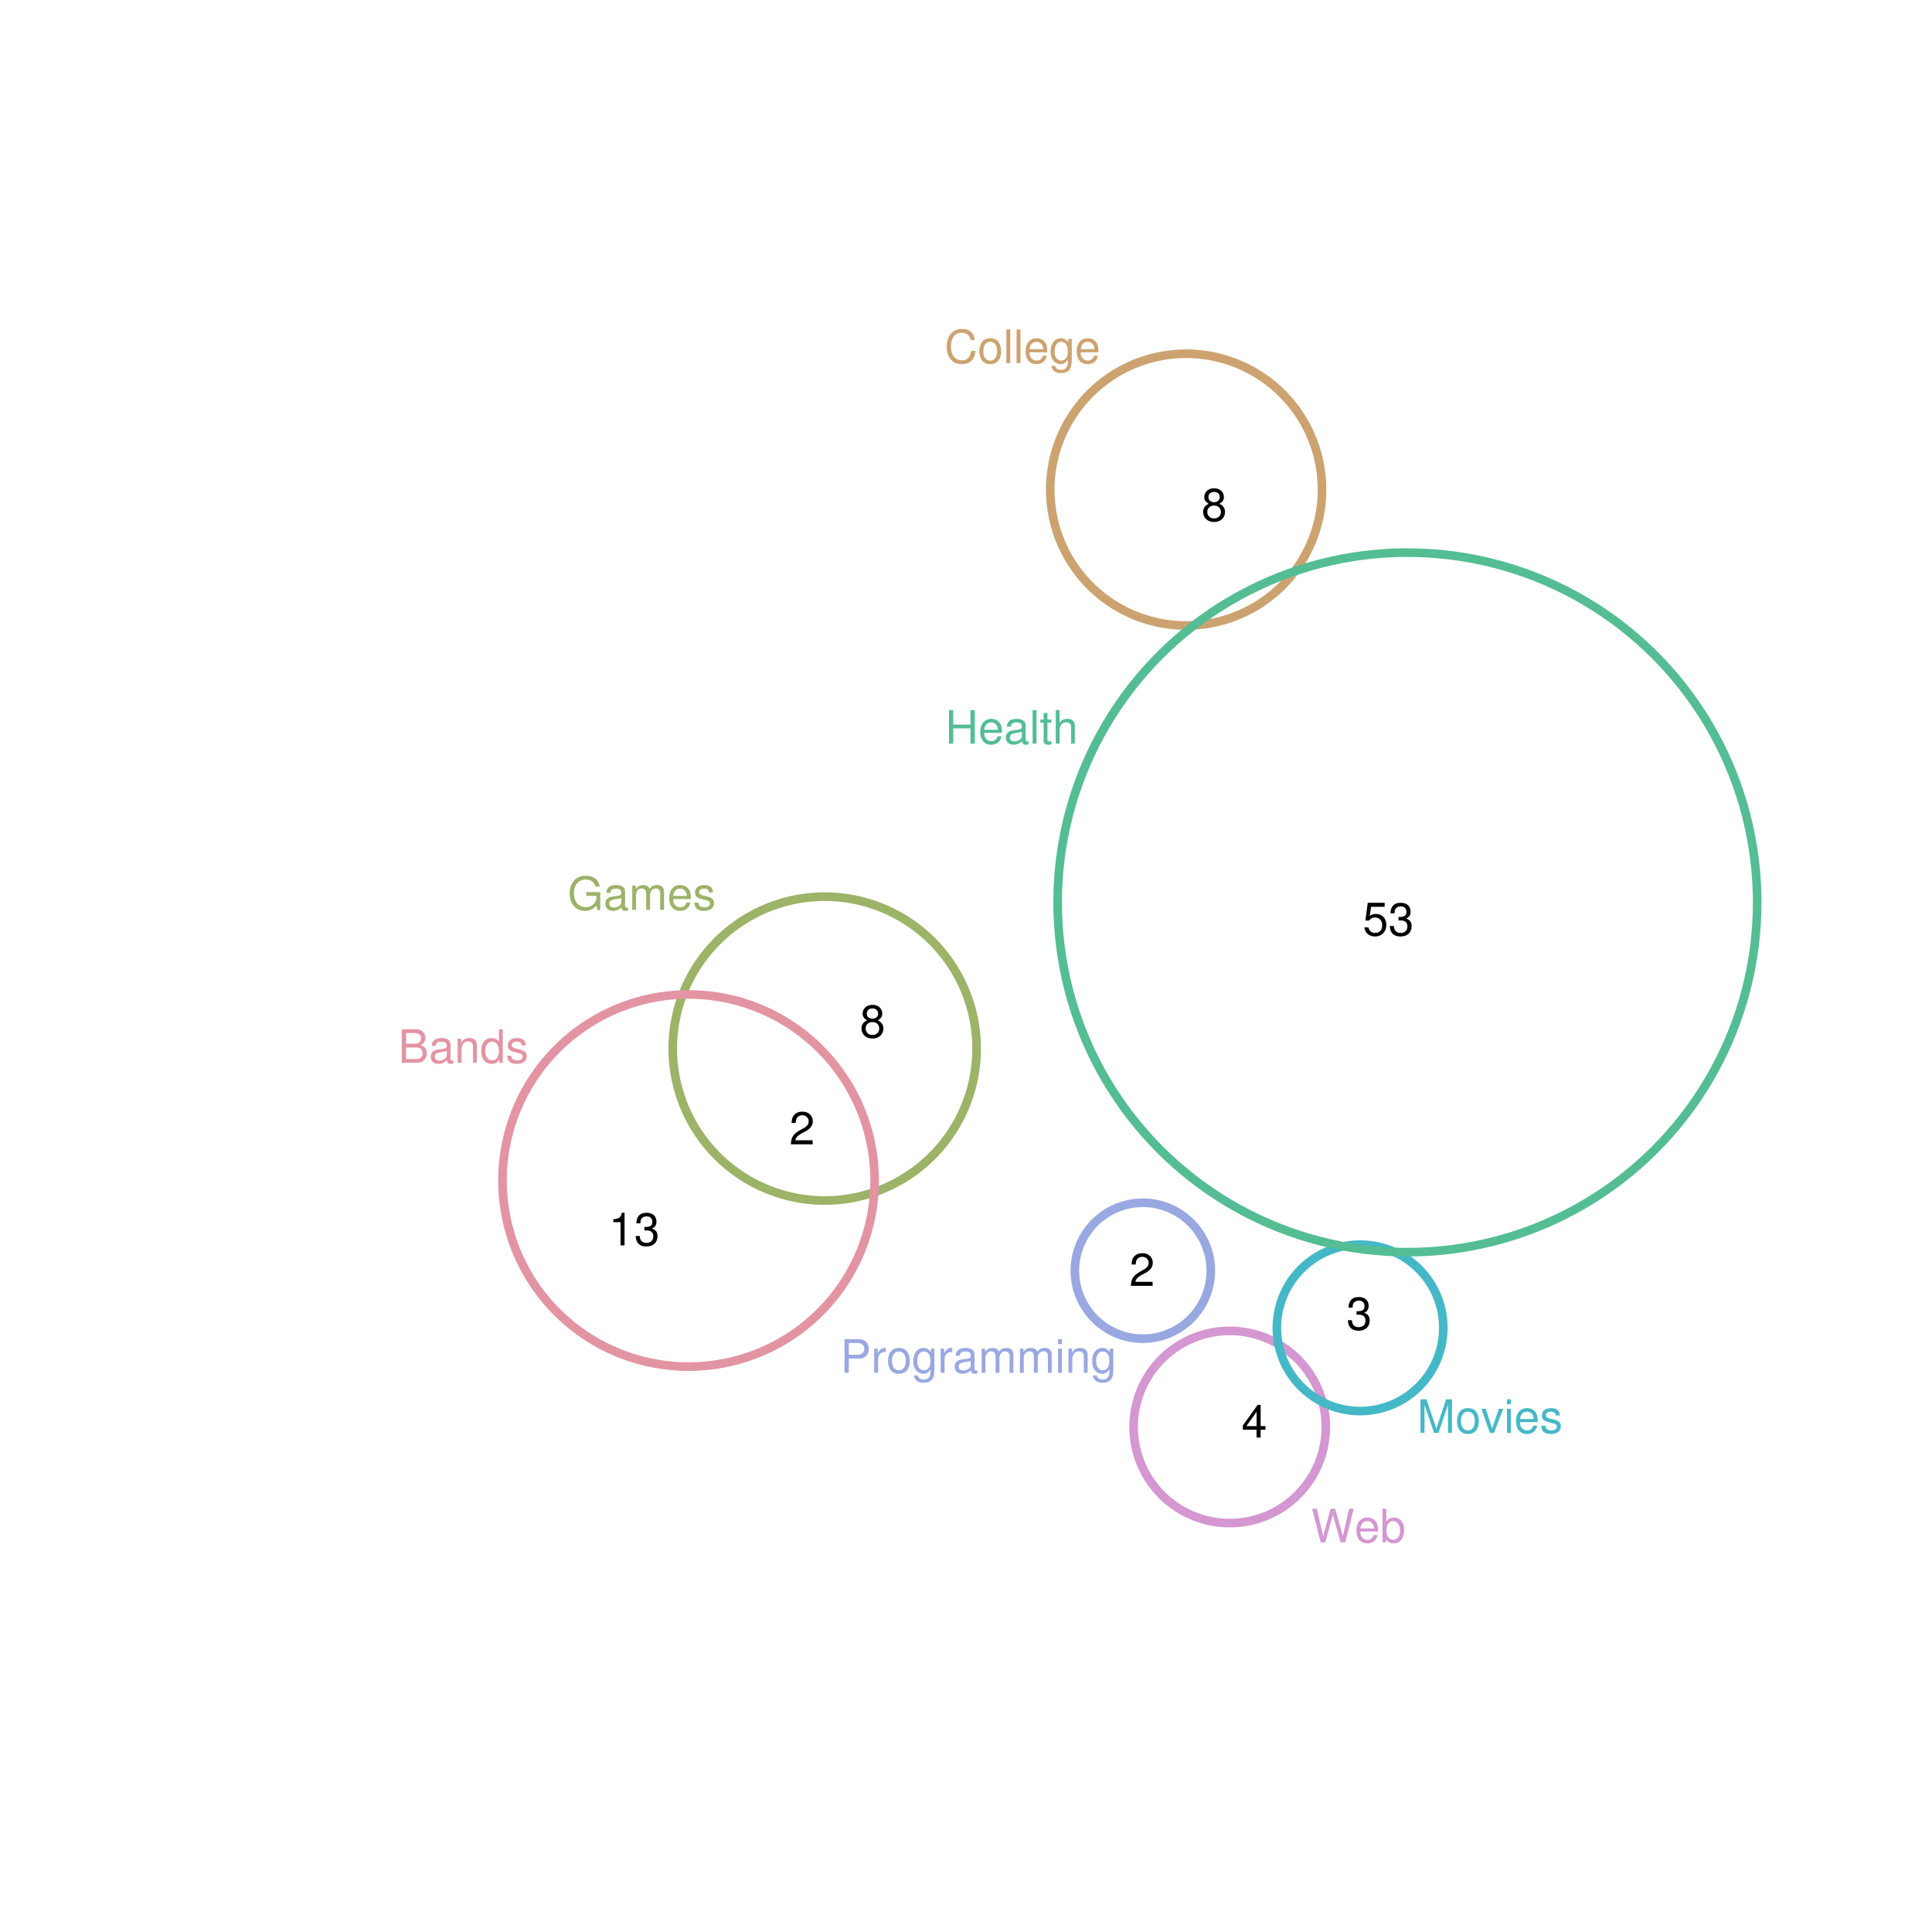 <?xml version="1.0" encoding="UTF-8" standalone="no"?>
<svg
   xmlns:dc="http://purl.org/dc/elements/1.1/"
   xmlns:cc="http://creativecommons.org/ns#"
   xmlns:rdf="http://www.w3.org/1999/02/22-rdf-syntax-ns#"
   xmlns:svg="http://www.w3.org/2000/svg"
   xmlns="http://www.w3.org/2000/svg"
   xmlns:xlink="http://www.w3.org/1999/xlink"
   xmlns:sodipodi="http://sodipodi.sourceforge.net/DTD/sodipodi-0.dtd"
   xmlns:inkscape="http://www.inkscape.org/namespaces/inkscape"
   width="504pt"
   height="504pt"
   viewBox="0 0 504 504"
   version="1.1"
   id="svg252"
   inkscape:version="0.91 r13725"
   sodipodi:docname="q26.zones.zones-wilkinson.svg">
  <sodipodi:namedview
     pagecolor="#ffffff"
     bordercolor="#666666"
     borderopacity="1"
     objecttolerance="10"
     gridtolerance="10"
     guidetolerance="10"
     inkscape:pageopacity="0"
     inkscape:pageshadow="2"
     inkscape:window-width="1920"
     inkscape:window-height="1016"
     id="namedview498"
     showgrid="false"
     inkscape:zoom="2.1190756"
     inkscape:cx="278.51652"
     inkscape:cy="240.65782"
     inkscape:window-x="0"
     inkscape:window-y="27"
     inkscape:window-maximized="1"
     inkscape:current-layer="svg252" />
  <defs
     id="defs254">
    <g
       id="g256">
      <symbol
         overflow="visible"
         id="glyph0-0">
        <path
           style="stroke:none;"
           d=""
           id="path259" />
      </symbol>
      <symbol
         overflow="visible"
         id="glyph0-1">
        <path
           style="stroke:none;"
           d="M 8.922 0 L 11.141 -8.75 L 9.906 -8.75 L 8.297 -1.641 L 6.297 -8.75 L 5.094 -8.75 L 3.156 -1.641 L 1.516 -8.75 L 0.266 -8.75 L 2.516 0 L 3.734 0 L 5.688 -7.188 L 7.703 0 Z M 8.922 0 "
           id="path262" />
      </symbol>
      <symbol
         overflow="visible"
         id="glyph0-2">
        <path
           style="stroke:none;"
           d="M 6.156 -2.812 C 6.156 -3.766 6.078 -4.344 5.906 -4.812 C 5.5 -5.844 4.531 -6.469 3.359 -6.469 C 1.609 -6.469 0.484 -5.125 0.484 -3.062 C 0.484 -1 1.578 0.281 3.344 0.281 C 4.781 0.281 5.766 -0.547 6.031 -1.906 L 5.016 -1.906 C 4.734 -1.078 4.172 -0.641 3.375 -0.641 C 2.734 -0.641 2.203 -0.938 1.859 -1.469 C 1.625 -1.828 1.531 -2.188 1.531 -2.812 Z M 1.547 -3.625 C 1.625 -4.781 2.344 -5.547 3.344 -5.547 C 4.328 -5.547 5.094 -4.734 5.094 -3.703 C 5.094 -3.672 5.094 -3.641 5.078 -3.625 Z M 1.547 -3.625 "
           id="path265" />
      </symbol>
      <symbol
         overflow="visible"
         id="glyph0-3">
        <path
           style="stroke:none;"
           d="M 0.641 -8.75 L 0.641 0 L 1.547 0 L 1.547 -0.797 C 2.031 -0.078 2.656 0.281 3.547 0.281 C 5.203 0.281 6.281 -1.078 6.281 -3.172 C 6.281 -5.203 5.25 -6.469 3.594 -6.469 C 2.719 -6.469 2.109 -6.141 1.641 -5.438 L 1.641 -8.75 Z M 3.391 -5.531 C 4.516 -5.531 5.234 -4.562 5.234 -3.062 C 5.234 -1.625 4.484 -0.656 3.391 -0.656 C 2.344 -0.656 1.641 -1.625 1.641 -3.094 C 1.641 -4.578 2.344 -5.531 3.391 -5.531 Z M 3.391 -5.531 "
           id="path268" />
      </symbol>
      <symbol
         overflow="visible"
         id="glyph0-4">
        <path
           style="stroke:none;"
           d="M 5.609 0 L 8.078 -7.328 L 8.078 0 L 9.125 0 L 9.125 -8.75 L 7.578 -8.75 L 5.047 -1.125 L 2.453 -8.75 L 0.906 -8.75 L 0.906 0 L 1.953 0 L 1.953 -7.328 L 4.438 0 Z M 5.609 0 "
           id="path271" />
      </symbol>
      <symbol
         overflow="visible"
         id="glyph0-5">
        <path
           style="stroke:none;"
           d="M 3.266 -6.469 C 1.5 -6.469 0.438 -5.203 0.438 -3.094 C 0.438 -0.984 1.484 0.281 3.281 0.281 C 5.047 0.281 6.125 -0.984 6.125 -3.047 C 6.125 -5.219 5.078 -6.469 3.266 -6.469 Z M 3.281 -5.547 C 4.406 -5.547 5.078 -4.625 5.078 -3.062 C 5.078 -1.578 4.375 -0.641 3.281 -0.641 C 2.156 -0.641 1.469 -1.578 1.469 -3.094 C 1.469 -4.609 2.156 -5.547 3.281 -5.547 Z M 3.281 -5.547 "
           id="path274" />
      </symbol>
      <symbol
         overflow="visible"
         id="glyph0-6">
        <path
           style="stroke:none;"
           d="M 3.422 0 L 5.828 -6.281 L 4.703 -6.281 L 2.922 -1.188 L 1.25 -6.281 L 0.125 -6.281 L 2.328 0 Z M 3.422 0 "
           id="path277" />
      </symbol>
      <symbol
         overflow="visible"
         id="glyph0-7">
        <path
           style="stroke:none;"
           d="M 1.797 -6.281 L 0.797 -6.281 L 0.797 0 L 1.797 0 Z M 1.797 -8.75 L 0.797 -8.75 L 0.797 -7.484 L 1.797 -7.484 Z M 1.797 -8.75 "
           id="path280" />
      </symbol>
      <symbol
         overflow="visible"
         id="glyph0-8">
        <path
           style="stroke:none;"
           d="M 5.25 -4.531 C 5.25 -5.766 4.422 -6.469 2.969 -6.469 C 1.516 -6.469 0.562 -5.719 0.562 -4.547 C 0.562 -3.562 1.062 -3.094 2.562 -2.734 L 3.484 -2.516 C 4.188 -2.344 4.469 -2.094 4.469 -1.625 C 4.469 -1.047 3.875 -0.641 3 -0.641 C 2.453 -0.641 2 -0.797 1.75 -1.062 C 1.594 -1.25 1.531 -1.422 1.469 -1.875 L 0.406 -1.875 C 0.453 -0.422 1.266 0.281 2.922 0.281 C 4.5 0.281 5.516 -0.5 5.516 -1.719 C 5.516 -2.656 4.984 -3.172 3.734 -3.469 L 2.766 -3.703 C 1.953 -3.891 1.609 -4.156 1.609 -4.594 C 1.609 -5.172 2.125 -5.547 2.938 -5.547 C 3.75 -5.547 4.172 -5.203 4.203 -4.531 Z M 5.25 -4.531 "
           id="path283" />
      </symbol>
      <symbol
         overflow="visible"
         id="glyph0-9">
        <path
           style="stroke:none;"
           d="M 2.203 -3.703 L 4.953 -3.703 C 5.641 -3.703 6.188 -3.906 6.641 -4.328 C 7.172 -4.812 7.406 -5.375 7.406 -6.188 C 7.406 -7.828 6.438 -8.75 4.703 -8.75 L 1.094 -8.75 L 1.094 0 L 2.203 0 Z M 2.203 -4.688 L 2.203 -7.766 L 4.531 -7.766 C 5.609 -7.766 6.234 -7.188 6.234 -6.234 C 6.234 -5.266 5.609 -4.688 4.531 -4.688 Z M 2.203 -4.688 "
           id="path286" />
      </symbol>
      <symbol
         overflow="visible"
         id="glyph0-10">
        <path
           style="stroke:none;"
           d="M 0.828 -6.281 L 0.828 0 L 1.844 0 L 1.844 -3.266 C 1.844 -4.156 2.062 -4.75 2.547 -5.094 C 2.859 -5.328 3.156 -5.406 3.859 -5.406 L 3.859 -6.438 C 3.688 -6.453 3.594 -6.469 3.469 -6.469 C 2.812 -6.469 2.328 -6.078 1.75 -5.141 L 1.75 -6.281 Z M 0.828 -6.281 "
           id="path289" />
      </symbol>
      <symbol
         overflow="visible"
         id="glyph0-11">
        <path
           style="stroke:none;"
           d="M 4.938 -6.281 L 4.938 -5.375 C 4.438 -6.125 3.828 -6.469 3.031 -6.469 C 1.422 -6.469 0.344 -5.078 0.344 -3.031 C 0.344 -2 0.625 -1.156 1.141 -0.562 C 1.609 -0.031 2.281 0.281 2.938 0.281 C 3.734 0.281 4.281 -0.062 4.844 -0.859 L 4.844 -0.531 C 4.844 0.328 4.734 0.844 4.484 1.188 C 4.219 1.562 3.703 1.781 3.094 1.781 C 2.641 1.781 2.234 1.656 1.953 1.438 C 1.734 1.266 1.625 1.094 1.578 0.719 L 0.547 0.719 C 0.656 1.906 1.578 2.609 3.062 2.609 C 4 2.609 4.797 2.312 5.203 1.812 C 5.688 1.234 5.875 0.438 5.875 -1.031 L 5.875 -6.281 Z M 3.125 -5.547 C 4.219 -5.547 4.844 -4.625 4.844 -3.062 C 4.844 -1.562 4.203 -0.641 3.141 -0.641 C 2.047 -0.641 1.391 -1.578 1.391 -3.094 C 1.391 -4.609 2.062 -5.547 3.125 -5.547 Z M 3.125 -5.547 "
           id="path292" />
      </symbol>
      <symbol
         overflow="visible"
         id="glyph0-12">
        <path
           style="stroke:none;"
           d="M 6.422 -0.594 C 6.312 -0.562 6.266 -0.562 6.203 -0.562 C 5.859 -0.562 5.656 -0.75 5.656 -1.062 L 5.656 -4.75 C 5.656 -5.875 4.844 -6.469 3.297 -6.469 C 2.391 -6.469 1.625 -6.203 1.219 -5.734 C 0.922 -5.406 0.797 -5.047 0.781 -4.422 L 1.781 -4.422 C 1.875 -5.203 2.328 -5.547 3.266 -5.547 C 4.156 -5.547 4.672 -5.203 4.672 -4.609 L 4.672 -4.344 C 4.672 -3.922 4.422 -3.75 3.625 -3.641 C 2.203 -3.469 1.984 -3.422 1.609 -3.266 C 0.875 -2.969 0.5 -2.406 0.5 -1.578 C 0.5 -0.438 1.297 0.281 2.562 0.281 C 3.359 0.281 4 0 4.703 -0.641 C 4.781 -0.016 5.094 0.281 5.734 0.281 C 5.938 0.281 6.094 0.25 6.422 0.172 Z M 4.672 -1.984 C 4.672 -1.641 4.578 -1.438 4.266 -1.156 C 3.859 -0.797 3.375 -0.594 2.781 -0.594 C 2 -0.594 1.547 -0.969 1.547 -1.609 C 1.547 -2.266 1.984 -2.609 3.062 -2.766 C 4.109 -2.906 4.328 -2.953 4.672 -3.109 Z M 4.672 -1.984 "
           id="path295" />
      </symbol>
      <symbol
         overflow="visible"
         id="glyph0-13">
        <path
           style="stroke:none;"
           d="M 0.844 -6.281 L 0.844 0 L 1.844 0 L 1.844 -3.953 C 1.844 -4.859 2.516 -5.594 3.328 -5.594 C 4.062 -5.594 4.484 -5.141 4.484 -4.328 L 4.484 0 L 5.5 0 L 5.5 -3.953 C 5.5 -4.859 6.156 -5.594 6.969 -5.594 C 7.703 -5.594 8.141 -5.125 8.141 -4.328 L 8.141 0 L 9.141 0 L 9.141 -4.719 C 9.141 -5.844 8.5 -6.469 7.312 -6.469 C 6.484 -6.469 5.969 -6.219 5.391 -5.516 C 5.016 -6.188 4.516 -6.469 3.703 -6.469 C 2.859 -6.469 2.297 -6.156 1.766 -5.406 L 1.766 -6.281 Z M 0.844 -6.281 "
           id="path298" />
      </symbol>
      <symbol
         overflow="visible"
         id="glyph0-14">
        <path
           style="stroke:none;"
           d="M 0.844 -6.281 L 0.844 0 L 1.844 0 L 1.844 -3.469 C 1.844 -4.75 2.516 -5.594 3.547 -5.594 C 4.344 -5.594 4.844 -5.109 4.844 -4.359 L 4.844 0 L 5.844 0 L 5.844 -4.75 C 5.844 -5.797 5.062 -6.469 3.859 -6.469 C 2.922 -6.469 2.312 -6.109 1.766 -5.234 L 1.766 -6.281 Z M 0.844 -6.281 "
           id="path301" />
      </symbol>
      <symbol
         overflow="visible"
         id="glyph0-15">
        <path
           style="stroke:none;"
           d="M 8.516 -4.625 L 4.859 -4.625 L 4.859 -3.641 L 7.531 -3.641 L 7.531 -3.391 C 7.531 -1.844 6.375 -0.703 4.781 -0.703 C 3.891 -0.703 3.078 -1.031 2.562 -1.594 C 1.984 -2.219 1.641 -3.266 1.641 -4.344 C 1.641 -6.484 2.875 -7.906 4.719 -7.906 C 6.047 -7.906 7.016 -7.219 7.25 -6.094 L 8.391 -6.094 C 8.078 -7.875 6.734 -8.891 4.734 -8.891 C 3.656 -8.891 2.797 -8.609 2.109 -8.047 C 1.109 -7.219 0.531 -5.859 0.531 -4.281 C 0.531 -1.594 2.172 0.281 4.531 0.281 C 5.719 0.281 6.672 -0.172 7.531 -1.109 L 7.797 0.047 L 8.516 0.047 Z M 8.516 -4.625 "
           id="path304" />
      </symbol>
      <symbol
         overflow="visible"
         id="glyph0-16">
        <path
           style="stroke:none;"
           d="M 0.953 0 L 4.891 0 C 5.719 0 6.344 -0.234 6.797 -0.734 C 7.234 -1.188 7.469 -1.812 7.469 -2.5 C 7.469 -3.547 7 -4.188 5.875 -4.625 C 6.672 -4.984 7.094 -5.641 7.094 -6.531 C 7.094 -7.156 6.859 -7.734 6.391 -8.141 C 5.938 -8.562 5.344 -8.75 4.5 -8.75 L 0.953 -8.75 Z M 2.062 -4.984 L 2.062 -7.766 L 4.219 -7.766 C 4.844 -7.766 5.203 -7.688 5.5 -7.453 C 5.812 -7.219 5.969 -6.859 5.969 -6.375 C 5.969 -5.906 5.812 -5.531 5.5 -5.297 C 5.203 -5.062 4.844 -4.984 4.219 -4.984 Z M 2.062 -0.984 L 2.062 -4 L 4.781 -4 C 5.328 -4 5.688 -3.859 5.953 -3.578 C 6.219 -3.297 6.359 -2.922 6.359 -2.484 C 6.359 -2.062 6.219 -1.688 5.953 -1.406 C 5.688 -1.109 5.328 -0.984 4.781 -0.984 Z M 2.062 -0.984 "
           id="path307" />
      </symbol>
      <symbol
         overflow="visible"
         id="glyph0-17">
        <path
           style="stroke:none;"
           d="M 5.938 -8.75 L 4.938 -8.75 L 4.938 -5.5 C 4.531 -6.125 3.859 -6.469 3.016 -6.469 C 1.375 -6.469 0.312 -5.156 0.312 -3.156 C 0.312 -1.031 1.359 0.281 3.047 0.281 C 3.906 0.281 4.516 -0.047 5.047 -0.828 L 5.047 0 L 5.938 0 Z M 3.188 -5.531 C 4.266 -5.531 4.938 -4.578 4.938 -3.078 C 4.938 -1.625 4.25 -0.656 3.188 -0.656 C 2.094 -0.656 1.359 -1.625 1.359 -3.094 C 1.359 -4.562 2.094 -5.531 3.188 -5.531 Z M 3.188 -5.531 "
           id="path310" />
      </symbol>
      <symbol
         overflow="visible"
         id="glyph0-18">
        <path
           style="stroke:none;"
           d="M 7.938 -6.031 C 7.594 -7.953 6.484 -8.891 4.578 -8.891 C 3.391 -8.891 2.453 -8.516 1.797 -7.797 C 1.016 -6.938 0.578 -5.688 0.578 -4.266 C 0.578 -2.828 1.016 -1.594 1.844 -0.75 C 2.516 -0.047 3.391 0.281 4.531 0.281 C 6.656 0.281 7.859 -0.875 8.125 -3.188 L 6.969 -3.188 C 6.875 -2.594 6.75 -2.188 6.578 -1.844 C 6.219 -1.109 5.469 -0.703 4.531 -0.703 C 2.797 -0.703 1.688 -2.094 1.688 -4.281 C 1.688 -6.531 2.75 -7.906 4.438 -7.906 C 5.141 -7.906 5.812 -7.688 6.172 -7.359 C 6.484 -7.062 6.672 -6.688 6.797 -6.031 Z M 7.938 -6.031 "
           id="path313" />
      </symbol>
      <symbol
         overflow="visible"
         id="glyph0-19">
        <path
           style="stroke:none;"
           d="M 1.828 -8.75 L 0.812 -8.75 L 0.812 0 L 1.828 0 Z M 1.828 -8.75 "
           id="path316" />
      </symbol>
      <symbol
         overflow="visible"
         id="glyph0-20">
        <path
           style="stroke:none;"
           d="M 6.609 -3.984 L 6.609 0 L 7.734 0 L 7.734 -8.75 L 6.609 -8.75 L 6.609 -4.969 L 2.109 -4.969 L 2.109 -8.75 L 1 -8.75 L 1 0 L 2.125 0 L 2.125 -3.984 Z M 6.609 -3.984 "
           id="path319" />
      </symbol>
      <symbol
         overflow="visible"
         id="glyph0-21">
        <path
           style="stroke:none;"
           d="M 3.047 -6.281 L 2.016 -6.281 L 2.016 -8.016 L 1.016 -8.016 L 1.016 -6.281 L 0.172 -6.281 L 0.172 -5.469 L 1.016 -5.469 L 1.016 -0.719 C 1.016 -0.078 1.453 0.281 2.234 0.281 C 2.469 0.281 2.719 0.25 3.047 0.188 L 3.047 -0.641 C 2.922 -0.609 2.766 -0.594 2.562 -0.594 C 2.141 -0.594 2.016 -0.719 2.016 -1.156 L 2.016 -5.469 L 3.047 -5.469 Z M 3.047 -6.281 "
           id="path322" />
      </symbol>
      <symbol
         overflow="visible"
         id="glyph0-22">
        <path
           style="stroke:none;"
           d="M 0.844 -8.75 L 0.844 0 L 1.844 0 L 1.844 -3.469 C 1.844 -4.75 2.516 -5.594 3.547 -5.594 C 3.859 -5.594 4.188 -5.484 4.422 -5.297 C 4.719 -5.094 4.844 -4.797 4.844 -4.359 L 4.844 0 L 5.828 0 L 5.828 -4.75 C 5.828 -5.812 5.078 -6.469 3.859 -6.469 C 2.969 -6.469 2.422 -6.188 1.844 -5.422 L 1.844 -8.75 Z M 0.844 -8.75 "
           id="path325" />
      </symbol>
      <symbol
         overflow="visible"
         id="glyph0-23">
        <path
           style="stroke:none;"
           d="M 3.922 -2.047 L 3.922 0 L 4.984 0 L 4.984 -2.047 L 6.234 -2.047 L 6.234 -2.984 L 4.984 -2.984 L 4.984 -8.516 L 4.203 -8.516 L 0.344 -3.156 L 0.344 -2.047 Z M 3.922 -2.984 L 1.266 -2.984 L 3.922 -6.703 Z M 3.922 -2.984 "
           id="path328" />
      </symbol>
      <symbol
         overflow="visible"
         id="glyph0-24">
        <path
           style="stroke:none;"
           d="M 2.656 -3.906 L 3.234 -3.906 C 4.391 -3.906 4.984 -3.391 4.984 -2.359 C 4.984 -1.297 4.328 -0.656 3.234 -0.656 C 2.078 -0.656 1.516 -1.234 1.438 -2.469 L 0.391 -2.469 C 0.438 -1.781 0.547 -1.344 0.75 -0.953 C 1.188 -0.141 2.031 0.281 3.188 0.281 C 4.938 0.281 6.078 -0.766 6.078 -2.375 C 6.078 -3.453 5.656 -4.062 4.625 -4.406 C 5.422 -4.719 5.812 -5.312 5.812 -6.172 C 5.812 -7.625 4.844 -8.516 3.234 -8.516 C 1.516 -8.516 0.594 -7.578 0.562 -5.766 L 1.625 -5.766 C 1.625 -6.281 1.688 -6.562 1.812 -6.828 C 2.047 -7.297 2.578 -7.578 3.234 -7.578 C 4.172 -7.578 4.734 -7.031 4.734 -6.125 C 4.734 -5.531 4.531 -5.172 4.062 -4.984 C 3.766 -4.859 3.391 -4.812 2.656 -4.797 Z M 2.656 -3.906 "
           id="path331" />
      </symbol>
      <symbol
         overflow="visible"
         id="glyph0-25">
        <path
           style="stroke:none;"
           d="M 6.078 -1.047 L 1.594 -1.047 C 1.703 -1.734 2.094 -2.188 3.125 -2.797 L 4.328 -3.438 C 5.516 -4.094 6.125 -4.969 6.125 -6.016 C 6.125 -6.719 5.844 -7.375 5.344 -7.844 C 4.844 -8.297 4.219 -8.516 3.406 -8.516 C 2.328 -8.516 1.531 -8.125 1.062 -7.406 C 0.75 -6.953 0.625 -6.422 0.594 -5.562 L 1.656 -5.562 C 1.688 -6.125 1.766 -6.484 1.906 -6.75 C 2.188 -7.266 2.734 -7.578 3.375 -7.578 C 4.328 -7.578 5.047 -6.906 5.047 -5.984 C 5.047 -5.312 4.656 -4.734 3.906 -4.312 L 2.797 -3.688 C 1.016 -2.672 0.5 -1.875 0.406 0 L 6.078 0 Z M 6.078 -1.047 "
           id="path334" />
      </symbol>
      <symbol
         overflow="visible"
         id="glyph0-26">
        <path
           style="stroke:none;"
           d="M 4.688 -4.469 C 5.562 -5 5.859 -5.438 5.859 -6.234 C 5.859 -7.578 4.812 -8.516 3.297 -8.516 C 1.797 -8.516 0.75 -7.578 0.75 -6.234 C 0.75 -5.453 1.031 -5.016 1.891 -4.469 C 0.922 -4.016 0.438 -3.297 0.438 -2.359 C 0.438 -0.797 1.625 0.281 3.297 0.281 C 4.984 0.281 6.156 -0.797 6.156 -2.359 C 6.156 -3.297 5.672 -4.016 4.688 -4.469 Z M 3.297 -7.578 C 4.203 -7.578 4.781 -7.047 4.781 -6.219 C 4.781 -5.422 4.188 -4.891 3.297 -4.891 C 2.406 -4.891 1.828 -5.422 1.828 -6.234 C 1.828 -7.047 2.406 -7.578 3.297 -7.578 Z M 3.297 -4.016 C 4.359 -4.016 5.078 -3.344 5.078 -2.344 C 5.078 -1.328 4.359 -0.656 3.281 -0.656 C 2.25 -0.656 1.531 -1.344 1.531 -2.344 C 1.531 -3.344 2.25 -4.016 3.297 -4.016 Z M 3.297 -4.016 "
           id="path337" />
      </symbol>
      <symbol
         overflow="visible"
         id="glyph0-27">
        <path
           style="stroke:none;"
           d="M 3.109 -6.062 L 3.109 0 L 4.156 0 L 4.156 -8.516 L 3.469 -8.516 C 3.094 -7.203 2.859 -7.016 1.219 -6.812 L 1.219 -6.062 Z M 3.109 -6.062 "
           id="path340" />
      </symbol>
      <symbol
         overflow="visible"
         id="glyph0-28">
        <path
           style="stroke:none;"
           d="M 5.719 -8.516 L 1.312 -8.516 L 0.688 -3.875 L 1.656 -3.875 C 2.141 -4.469 2.562 -4.672 3.219 -4.672 C 4.359 -4.672 5.078 -3.891 5.078 -2.625 C 5.078 -1.406 4.375 -0.656 3.219 -0.656 C 2.297 -0.656 1.734 -1.125 1.469 -2.094 L 0.422 -2.094 C 0.562 -1.391 0.688 -1.062 0.938 -0.75 C 1.422 -0.094 2.281 0.281 3.234 0.281 C 4.953 0.281 6.156 -0.969 6.156 -2.766 C 6.156 -4.453 5.047 -5.609 3.406 -5.609 C 2.812 -5.609 2.328 -5.453 1.844 -5.094 L 2.172 -7.469 L 5.719 -7.469 Z M 5.719 -8.516 "
           id="path343" />
      </symbol>
    </g>
  </defs>
  <path
     inkscape:connector-curvature="0"
     id="path348"
     d="m 345.848,371.469 -0.035,-0.789 -0.062,-0.785 -0.086,-0.781 -0.113,-0.781 -0.133,-0.773 -0.16,-0.77 -0.184,-0.77 -0.207,-0.758 -0.234,-0.754 -0.254,-0.742 -0.277,-0.738 -0.301,-0.727 -0.324,-0.719 -0.348,-0.707 -0.367,-0.695 -0.391,-0.684 -0.414,-0.672 -0.43,-0.66 -0.453,-0.645 -0.473,-0.629 -0.492,-0.613 -0.512,-0.598 -0.531,-0.582 -0.547,-0.566 -0.566,-0.551 -0.582,-0.527 -0.598,-0.512 -0.617,-0.492 -0.629,-0.473 -0.645,-0.453 -0.656,-0.434 -0.672,-0.41 -0.684,-0.391 -0.695,-0.367 -0.711,-0.348 -0.715,-0.324 -0.73,-0.301 -0.734,-0.277 -0.746,-0.258 -0.75,-0.23 -0.762,-0.207 -0.766,-0.184 -0.77,-0.16 -0.777,-0.137 -0.781,-0.109 -0.781,-0.086 -0.785,-0.062 -0.785,-0.039 -0.789,-0.012 -0.785,0.012 -0.789,0.039 -0.785,0.062 -0.781,0.086 -0.781,0.109 -0.773,0.137 -0.773,0.16 -0.766,0.184 -0.758,0.207 -0.754,0.23 -0.746,0.258 -0.734,0.277 -0.727,0.301 -0.719,0.324 -0.707,0.348 -0.695,0.367 -0.684,0.391 -0.672,0.41 -0.66,0.434 -0.645,0.453 -0.629,0.473 -0.613,0.492 -0.602,0.512 -0.582,0.527 -0.562,0.551 -0.551,0.566 -0.527,0.582 -0.512,0.598 -0.492,0.613 -0.473,0.629 -0.453,0.645 -0.434,0.66 -0.41,0.672 -0.391,0.684 -0.371,0.695 -0.344,0.707 -0.324,0.719 -0.301,0.727 -0.281,0.738 -0.254,0.742 -0.23,0.754 -0.207,0.758 -0.184,0.77 -0.16,0.77 -0.137,0.773 -0.109,0.781 -0.086,0.781 -0.062,0.785 -0.039,0.789 -0.012,0.785 0.012,0.789 0.039,0.785 0.062,0.785 0.086,0.785 0.109,0.777 0.137,0.777 0.16,0.77 0.184,0.766 0.207,0.762 0.23,0.75 0.254,0.746 0.281,0.738 0.301,0.727 0.324,0.719 0.344,0.707 0.371,0.695 0.391,0.684 0.41,0.672 0.434,0.656 0.453,0.645 0.473,0.629 0.492,0.617 0.512,0.598 0.527,0.582 0.551,0.566 0.562,0.547 0.582,0.531 0.602,0.512 0.613,0.492 0.629,0.473 0.645,0.453 0.66,0.434 0.672,0.41 0.684,0.391 0.695,0.367 0.707,0.348 0.719,0.324 0.727,0.301 0.734,0.277 0.746,0.254 0.754,0.234 0.758,0.207 0.766,0.184 0.773,0.16 0.773,0.137 0.781,0.109 0.781,0.086 0.785,0.062 0.789,0.035 0.785,0.016 0.789,-0.016 0.785,-0.035 0.785,-0.062 0.781,-0.086 0.781,-0.109 0.777,-0.137 0.77,-0.16 0.766,-0.184 0.762,-0.207 0.75,-0.234 0.746,-0.254 0.734,-0.277 0.73,-0.301 0.715,-0.324 0.711,-0.348 0.695,-0.367 0.684,-0.391 0.672,-0.41 0.656,-0.434 0.645,-0.453 0.629,-0.473 0.617,-0.492 0.598,-0.512 0.582,-0.531 0.566,-0.547 0.547,-0.566 0.531,-0.582 0.512,-0.598 0.492,-0.617 0.473,-0.629 0.453,-0.645 0.43,-0.656 0.414,-0.672 0.391,-0.684 0.367,-0.695 0.348,-0.707 0.324,-0.719 0.301,-0.727 0.277,-0.738 0.254,-0.746 0.234,-0.75 0.207,-0.762 0.184,-0.766 0.16,-0.77 0.133,-0.777 0.113,-0.777 0.086,-0.785 0.062,-0.785 0.035,-0.785 0.012,-0.789 -0.012,-0.785"
     style="fill:none;stroke:#d497d1;stroke-width:2.25;stroke-linecap:round;stroke-linejoin:round;stroke-miterlimit:10;stroke-opacity:1" />
  <path
     inkscape:connector-curvature="0"
     id="path350"
     d="m 376.504,345.711 -0.031,-0.684 -0.055,-0.68 -0.074,-0.676 -0.098,-0.676 -0.117,-0.672 -0.137,-0.668 -0.16,-0.664 -0.18,-0.656 -0.199,-0.652 -0.223,-0.645 -0.242,-0.641 -0.258,-0.629 -0.281,-0.621 -0.301,-0.613 -0.32,-0.602 -0.336,-0.594 -0.359,-0.582 -0.371,-0.57 -0.395,-0.555 -0.41,-0.547 -0.426,-0.531 -0.441,-0.52 -0.461,-0.504 -0.473,-0.488 -0.488,-0.477 -0.508,-0.457 -0.516,-0.445 -0.535,-0.426 -0.543,-0.41 -0.559,-0.391 -0.57,-0.375 -0.582,-0.355 -0.594,-0.34 -0.602,-0.316 -0.613,-0.301 -0.621,-0.281 -0.629,-0.262 -0.637,-0.242 -0.645,-0.219 -0.652,-0.203 -0.66,-0.18 -0.66,-0.156 -0.668,-0.141 -0.672,-0.117 -0.676,-0.094 -0.68,-0.078 -0.68,-0.051 -0.68,-0.031 -0.684,-0.012 -0.68,0.012 -0.684,0.031 -0.68,0.051 -0.676,0.078 -0.676,0.094 -0.672,0.117 -0.668,0.141 -0.664,0.156 -0.656,0.18 -0.652,0.203 -0.645,0.219 -0.641,0.242 -0.629,0.262 -0.621,0.281 -0.613,0.301 -0.602,0.316 -0.594,0.34 -0.582,0.355 -0.57,0.375 -0.555,0.391 -0.547,0.41 -0.531,0.426 -0.52,0.445 -0.504,0.457 -0.488,0.477 -0.477,0.488 -0.457,0.504 -0.445,0.52 -0.426,0.531 -0.41,0.547 -0.391,0.555 -0.375,0.57 -0.355,0.582 -0.34,0.594 -0.32,0.602 -0.297,0.613 -0.281,0.621 -0.262,0.629 -0.242,0.641 -0.219,0.645 -0.203,0.652 -0.18,0.656 -0.156,0.664 -0.141,0.668 -0.117,0.672 -0.094,0.676 -0.078,0.676 -0.051,0.68 -0.031,0.684 -0.012,0.68 0.012,0.684 0.031,0.68 0.051,0.68 0.078,0.68 0.094,0.676 0.117,0.672 0.141,0.668 0.156,0.66 0.18,0.66 0.203,0.652 0.219,0.645 0.242,0.637 0.262,0.629 0.281,0.621 0.297,0.613 0.32,0.605 0.34,0.59 0.355,0.582 0.375,0.57 0.391,0.559 0.41,0.543 0.426,0.535 0.445,0.516 0.457,0.508 0.477,0.488 0.488,0.473 0.504,0.461 0.52,0.441 0.531,0.426 0.547,0.41 0.555,0.395 0.57,0.375 0.582,0.355 0.594,0.336 0.602,0.32 0.613,0.301 0.621,0.281 0.629,0.258 0.641,0.242 0.645,0.223 0.652,0.199 0.656,0.18 0.664,0.16 0.668,0.137 0.672,0.117 0.676,0.098 0.676,0.074 0.68,0.055 0.684,0.031 0.68,0.012 0.684,-0.012 0.68,-0.031 0.68,-0.055 0.68,-0.074 0.676,-0.098 0.672,-0.117 0.668,-0.137 0.66,-0.16 0.66,-0.18 0.652,-0.199 0.645,-0.223 0.637,-0.242 0.629,-0.258 0.621,-0.281 0.613,-0.301 0.602,-0.32 0.594,-0.336 0.582,-0.355 0.57,-0.375 0.559,-0.395 0.543,-0.41 0.535,-0.426 0.516,-0.441 0.508,-0.461 0.488,-0.473 0.473,-0.488 0.461,-0.508 0.441,-0.516 0.426,-0.535 0.41,-0.543 0.395,-0.559 0.371,-0.57 0.359,-0.582 0.336,-0.59 0.32,-0.605 0.301,-0.613 0.281,-0.621 0.258,-0.629 0.242,-0.637 0.223,-0.645 0.199,-0.652 0.18,-0.66 0.16,-0.66 0.137,-0.668 0.117,-0.672 0.098,-0.676 0.074,-0.68 0.055,-0.68 0.031,-0.68 0.012,-0.684 -0.012,-0.68"
     style="fill:none;stroke:#45b8c7;stroke-width:2.25;stroke-linecap:round;stroke-linejoin:round;stroke-miterlimit:10;stroke-opacity:1" />
  <path
     inkscape:connector-curvature="0"
     id="path352"
     d="m 315.844,330.934 -0.027,-0.555 -0.043,-0.555 -0.059,-0.555 -0.078,-0.551 -0.098,-0.551 -0.113,-0.543 -0.129,-0.543 -0.148,-0.535 -0.164,-0.531 -0.18,-0.527 -0.195,-0.523 -0.215,-0.512 -0.227,-0.508 -0.246,-0.5 -0.262,-0.492 -0.273,-0.484 -0.293,-0.477 -0.305,-0.465 -0.32,-0.453 -0.336,-0.445 -0.348,-0.438 -0.359,-0.422 -0.375,-0.414 -0.391,-0.398 -0.398,-0.387 -0.41,-0.375 -0.426,-0.363 -0.434,-0.348 -0.445,-0.332 -0.457,-0.32 -0.465,-0.309 -0.473,-0.289 -0.484,-0.277 -0.492,-0.258 -0.5,-0.246 -0.508,-0.23 -0.516,-0.211 -0.52,-0.199 -0.527,-0.18 -0.531,-0.164 -0.539,-0.145 -0.539,-0.133 -0.547,-0.113 -0.547,-0.094 -0.551,-0.078 -0.555,-0.062 -0.555,-0.043 -0.559,-0.027 -0.555,-0.008 -0.559,0.008 -0.555,0.027 -0.555,0.043 -0.555,0.062 -0.551,0.078 -0.547,0.094 -0.547,0.113 -0.543,0.133 -0.535,0.145 -0.531,0.164 -0.527,0.18 -0.523,0.199 -0.512,0.211 -0.508,0.23 -0.5,0.246 -0.492,0.258 -0.484,0.277 -0.477,0.289 -0.465,0.309 -0.453,0.32 -0.445,0.332 -0.438,0.348 -0.422,0.363 -0.41,0.375 -0.402,0.387 -0.387,0.398 -0.375,0.414 -0.359,0.422 -0.352,0.438 -0.332,0.445 -0.32,0.453 -0.305,0.465 -0.293,0.477 -0.277,0.484 -0.258,0.492 -0.246,0.5 -0.23,0.508 -0.211,0.512 -0.199,0.523 -0.18,0.527 -0.164,0.531 -0.145,0.535 -0.133,0.543 -0.109,0.543 -0.098,0.551 -0.078,0.551 -0.062,0.555 -0.043,0.555 -0.027,0.555 -0.008,0.559 0.008,0.555 0.027,0.559 0.043,0.555 0.062,0.551 0.078,0.555 0.098,0.547 0.109,0.547 0.133,0.539 0.145,0.539 0.164,0.531 0.18,0.527 0.199,0.52 0.211,0.516 0.23,0.508 0.246,0.5 0.258,0.492 0.277,0.484 0.293,0.473 0.305,0.465 0.32,0.457 0.332,0.445 0.352,0.434 0.359,0.422 0.375,0.414 0.387,0.398 0.402,0.387 0.41,0.375 0.422,0.363 0.438,0.348 0.445,0.336 0.453,0.32 0.465,0.305 0.477,0.289 0.484,0.277 0.492,0.262 0.5,0.242 0.508,0.23 0.512,0.215 0.523,0.195 0.527,0.18 0.531,0.164 0.535,0.148 0.543,0.129 0.547,0.113 0.547,0.094 0.551,0.082 0.555,0.059 0.555,0.043 0.555,0.027 0.559,0.008 0.555,-0.008 0.559,-0.027 0.555,-0.043 0.555,-0.059 0.551,-0.082 0.547,-0.094 0.547,-0.113 0.539,-0.129 0.539,-0.148 0.531,-0.164 0.527,-0.18 0.52,-0.195 0.516,-0.215 0.508,-0.23 0.5,-0.242 0.492,-0.262 0.484,-0.277 0.473,-0.289 0.465,-0.305 0.457,-0.32 0.445,-0.336 0.434,-0.348 0.426,-0.363 0.41,-0.375 0.398,-0.387 0.391,-0.398 0.375,-0.414 0.359,-0.422 0.348,-0.434 0.336,-0.445 0.32,-0.457 0.305,-0.465 0.293,-0.473 0.273,-0.484 0.262,-0.492 0.246,-0.5 0.227,-0.508 0.215,-0.516 0.195,-0.52 0.18,-0.527 0.164,-0.531 0.148,-0.539 0.129,-0.539 0.113,-0.547 0.098,-0.547 0.078,-0.555 0.059,-0.551 0.043,-0.555 0.027,-0.559 0.008,-0.555 -0.008,-0.559"
     style="fill:none;stroke:#99a8e1;stroke-width:2.25;stroke-linecap:round;stroke-linejoin:round;stroke-miterlimit:10;stroke-opacity:1" />
  <path
     inkscape:connector-curvature="0"
     id="path354"
     d="m 254.75,272.297 -0.059,-1.242 -0.098,-1.242 -0.137,-1.238 -0.172,-1.23 -0.215,-1.227 -0.254,-1.219 -0.289,-1.211 -0.328,-1.203 -0.367,-1.188 -0.402,-1.18 -0.441,-1.164 -0.477,-1.152 -0.512,-1.133 -0.547,-1.117 -0.586,-1.102 -0.617,-1.082 -0.648,-1.062 -0.684,-1.039 -0.715,-1.02 -0.75,-0.996 -0.777,-0.973 -0.809,-0.945 -0.84,-0.922 -0.863,-0.895 -0.895,-0.863 -0.922,-0.84 -0.945,-0.809 -0.973,-0.777 -0.996,-0.75 -1.02,-0.715 -1.039,-0.684 -1.062,-0.648 -1.082,-0.617 -1.102,-0.582 -1.117,-0.551 -1.133,-0.512 -1.152,-0.477 -1.164,-0.441 -1.18,-0.402 -1.188,-0.367 -1.203,-0.328 -1.211,-0.289 -1.219,-0.254 -1.227,-0.211 -1.23,-0.176 -1.238,-0.137 -1.242,-0.098 -1.242,-0.059 -1.246,-0.019 -1.246,0.019 -1.242,0.059 -1.242,0.098 -1.238,0.137 -1.23,0.176 -1.227,0.211 -1.219,0.254 -1.211,0.289 -1.203,0.328 -1.188,0.367 -1.18,0.402 -1.164,0.441 -1.152,0.477 -1.133,0.512 -1.117,0.551 -1.102,0.582 -1.082,0.617 -1.062,0.648 -1.039,0.684 -1.02,0.715 -0.996,0.75 -0.973,0.777 -0.945,0.809 -0.922,0.84 -0.895,0.863 -0.863,0.895 -0.84,0.922 -0.809,0.945 -0.777,0.973 -0.75,0.996 -0.715,1.02 -0.684,1.039 -0.648,1.062 -0.617,1.082 -0.582,1.102 -0.551,1.117 -0.512,1.133 -0.477,1.152 -0.441,1.164 -0.402,1.18 -0.363,1.188 -0.332,1.203 -0.289,1.211 -0.254,1.219 -0.211,1.227 -0.176,1.23 -0.137,1.238 -0.098,1.242 -0.059,1.242 -0.019,1.246 0.019,1.246 0.059,1.242 0.098,1.242 0.137,1.238 0.176,1.23 0.211,1.227 0.254,1.219 0.289,1.211 0.332,1.203 0.363,1.188 0.402,1.18 0.441,1.164 0.477,1.152 0.512,1.133 0.551,1.117 0.582,1.102 0.617,1.082 0.648,1.062 0.684,1.039 0.715,1.02 0.75,0.996 0.777,0.973 0.809,0.945 0.84,0.922 0.863,0.895 0.895,0.863 0.922,0.84 0.945,0.809 0.973,0.777 0.996,0.75 1.02,0.715 1.039,0.684 1.062,0.648 1.082,0.617 1.102,0.586 1.117,0.547 1.133,0.512 1.152,0.477 1.164,0.441 1.18,0.402 1.188,0.367 1.203,0.328 1.211,0.289 1.219,0.254 1.227,0.215 1.23,0.172 1.238,0.137 1.242,0.098 1.242,0.059 1.246,0.019 1.246,-0.019 1.242,-0.059 1.242,-0.098 1.238,-0.137 1.23,-0.172 1.227,-0.215 1.219,-0.254 1.211,-0.289 1.203,-0.328 1.188,-0.367 1.18,-0.402 1.164,-0.441 1.152,-0.477 1.133,-0.512 1.117,-0.547 1.102,-0.586 1.082,-0.617 1.062,-0.648 1.039,-0.684 1.02,-0.715 0.996,-0.75 0.973,-0.777 0.945,-0.809 0.922,-0.84 0.895,-0.863 0.863,-0.895 0.84,-0.922 0.809,-0.945 0.777,-0.973 0.75,-0.996 0.715,-1.02 0.684,-1.039 0.648,-1.062 0.617,-1.082 0.586,-1.102 0.547,-1.117 0.512,-1.133 0.477,-1.152 0.441,-1.164 0.402,-1.18 0.367,-1.188 0.328,-1.203 0.289,-1.211 0.254,-1.219 0.215,-1.227 0.172,-1.23 0.137,-1.238 0.098,-1.242 0.059,-1.242 0.019,-1.246 -0.019,-1.246"
     style="fill:none;stroke:#9cb368;stroke-width:2.25;stroke-linecap:round;stroke-linejoin:round;stroke-miterlimit:10;stroke-opacity:1" />
  <path
     inkscape:connector-curvature="0"
     id="path356"
     d="m 228.141,306.438 -0.07,-1.523 -0.121,-1.52 -0.168,-1.516 -0.215,-1.508 -0.262,-1.504 -0.309,-1.492 -0.355,-1.484 -0.402,-1.469 -0.449,-1.457 -0.492,-1.445 -0.539,-1.426 -0.586,-1.41 -0.625,-1.387 -0.672,-1.371 -0.715,-1.348 -0.754,-1.324 -0.797,-1.301 -0.84,-1.273 -0.875,-1.25 -0.914,-1.219 -0.957,-1.188 -0.988,-1.16 -1.027,-1.129 -1.059,-1.094 -1.098,-1.062 -1.129,-1.027 -1.156,-0.988 -1.191,-0.953 -1.219,-0.918 -1.25,-0.875 -1.273,-0.84 -1.301,-0.797 -1.324,-0.754 -1.348,-0.715 -1.367,-0.668 -1.391,-0.629 -1.41,-0.582 -1.426,-0.539 -1.441,-0.496 -1.461,-0.449 -1.469,-0.402 -1.484,-0.355 -1.492,-0.309 -1.504,-0.262 -1.508,-0.215 -1.516,-0.168 -1.52,-0.121 -1.523,-0.07 -1.523,-0.023 -1.527,0.023 -1.523,0.07 -1.52,0.121 -1.516,0.168 -1.508,0.215 -1.504,0.262 -1.492,0.309 -1.484,0.355 -1.469,0.402 -1.461,0.449 -1.441,0.496 -1.426,0.539 -1.41,0.582 -1.391,0.629 -1.367,0.668 -1.348,0.715 -1.324,0.754 -1.301,0.797 -1.273,0.84 -1.25,0.875 -1.219,0.918 -1.191,0.953 -1.156,0.988 -1.129,1.027 -1.098,1.062 -1.059,1.094 -1.027,1.129 -0.988,1.16 -0.957,1.188 -0.914,1.219 -0.875,1.25 -0.84,1.273 -0.797,1.301 -0.754,1.324 -0.715,1.348 -0.672,1.371 -0.625,1.387 -0.586,1.41 -0.539,1.426 -0.492,1.445 -0.449,1.457 -0.402,1.469 -0.355,1.484 -0.309,1.492 -0.262,1.504 -0.215,1.508 -0.168,1.516 -0.121,1.52 -0.07,1.523 -0.023,1.527 0.023,1.523 0.07,1.523 0.121,1.52 0.168,1.516 0.215,1.512 0.262,1.5 0.309,1.492 0.355,1.484 0.402,1.473 0.449,1.457 0.492,1.441 0.539,1.426 0.586,1.41 0.625,1.391 0.672,1.367 0.715,1.348 0.754,1.324 0.797,1.301 0.84,1.277 0.875,1.246 0.914,1.219 0.957,1.191 0.988,1.16 1.027,1.125 1.059,1.098 1.098,1.059 1.129,1.027 1.156,0.992 1.191,0.953 1.219,0.914 1.25,0.879 1.273,0.836 1.301,0.797 1.324,0.754 1.348,0.715 1.367,0.672 1.391,0.625 1.41,0.586 1.426,0.539 1.441,0.492 1.461,0.449 1.469,0.402 1.484,0.355 1.492,0.309 1.504,0.262 1.508,0.215 1.516,0.168 1.52,0.121 1.523,0.07 1.527,0.023 1.523,-0.023 1.523,-0.07 1.52,-0.121 1.516,-0.168 1.508,-0.215 1.504,-0.262 1.492,-0.309 1.484,-0.355 1.469,-0.402 1.461,-0.449 1.441,-0.492 1.426,-0.539 1.41,-0.586 1.391,-0.625 1.367,-0.672 1.348,-0.715 1.324,-0.754 1.301,-0.797 1.273,-0.836 1.25,-0.879 1.219,-0.914 1.191,-0.953 1.156,-0.992 1.129,-1.027 1.098,-1.059 1.059,-1.098 1.027,-1.125 0.988,-1.16 0.957,-1.191 0.914,-1.219 0.875,-1.246 0.84,-1.277 0.797,-1.301 0.754,-1.324 L 222.875,330 l 0.672,-1.367 0.625,-1.391 0.586,-1.41 0.539,-1.426 0.492,-1.441 0.449,-1.457 0.402,-1.473 0.355,-1.484 0.309,-1.492 0.262,-1.5 0.215,-1.512 0.168,-1.516 0.121,-1.52 0.07,-1.523 0.023,-1.523 -0.023,-1.527"
     style="fill:none;stroke:#e394a3;stroke-width:2.25;stroke-linecap:round;stroke-linejoin:round;stroke-miterlimit:10;stroke-opacity:1" />
  <path
     inkscape:connector-curvature="0"
     id="path358"
     d="m 344.855,126.613 -0.055,-1.113 -0.086,-1.109 -0.121,-1.105 -0.156,-1.102 -0.191,-1.098 -0.227,-1.09 -0.262,-1.086 -0.293,-1.074 -0.328,-1.062 -0.359,-1.055 -0.395,-1.043 -0.426,-1.027 -0.457,-1.016 -0.492,-1 -0.52,-0.984 -0.551,-0.965 -0.582,-0.949 -0.613,-0.934 -0.641,-0.91 -0.668,-0.891 -0.695,-0.867 -0.723,-0.848 -0.75,-0.824 -0.777,-0.801 -0.797,-0.773 -0.824,-0.75 -0.848,-0.723 -0.871,-0.699 -0.891,-0.668 -0.91,-0.641 -0.93,-0.609 -0.949,-0.582 -0.969,-0.551 -0.984,-0.523 -1,-0.488 L 323.5,95.191 322.473,94.766 321.43,94.375 320.375,94.012 l -1.062,-0.328 -1.074,-0.293 -1.082,-0.258 -1.09,-0.227 -1.098,-0.191 -1.102,-0.156 -1.109,-0.125 -1.109,-0.086 -1.113,-0.051 -1.113,-0.02 -1.113,0.02 -1.113,0.051 -1.109,0.086 -1.105,0.125 -1.105,0.156 -1.094,0.191 -1.094,0.227 -1.082,0.258 -1.074,0.293 -1.062,0.328 -1.055,0.363 -1.043,0.391 -1.027,0.426 -1.016,0.461 -1,0.488 -0.984,0.523 -0.969,0.551 -0.949,0.582 -0.93,0.609 -0.91,0.641 -0.891,0.668 -0.871,0.699 -0.844,0.723 -0.824,0.75 -0.801,0.773 -0.773,0.801 -0.75,0.824 -0.723,0.848 -0.699,0.867 -0.668,0.891 -0.641,0.91 -0.609,0.934 -0.582,0.949 -0.555,0.965 -0.52,0.984 -0.488,1 -0.461,1.016 -0.426,1.027 -0.395,1.043 -0.359,1.055 -0.328,1.062 -0.293,1.074 -0.262,1.086 -0.223,1.09 -0.191,1.098 -0.16,1.102 -0.121,1.105 -0.086,1.109 -0.055,1.113 -0.016,1.113 0.016,1.113 0.055,1.113 0.086,1.109 0.121,1.109 0.16,1.102 0.191,1.098 0.223,1.09 0.262,1.082 0.293,1.074 0.328,1.066 0.359,1.051 0.395,1.043 0.426,1.031 0.461,1.012 0.488,1 0.52,0.984 0.555,0.969 0.582,0.949 0.609,0.93 0.641,0.914 0.668,0.891 0.699,0.867 0.723,0.848 0.75,0.824 0.773,0.797 0.801,0.777 0.824,0.75 0.844,0.723 0.871,0.695 0.891,0.668 0.91,0.641 0.93,0.613 0.949,0.582 0.969,0.551 0.984,0.52 1,0.492 1.016,0.457 1.027,0.426 1.043,0.395 1.055,0.359 1.062,0.328 1.074,0.293 1.082,0.262 1.094,0.227 1.094,0.191 1.105,0.156 1.105,0.121 1.109,0.09 1.113,0.051 1.113,0.019 1.113,-0.019 1.113,-0.051 1.109,-0.09 1.109,-0.121 1.102,-0.156 1.098,-0.191 1.09,-0.227 1.082,-0.262 1.074,-0.293 1.062,-0.328 1.055,-0.359 1.043,-0.395 1.027,-0.426 1.016,-0.457 1,-0.492 0.984,-0.52 0.969,-0.551 0.949,-0.582 0.93,-0.613 0.91,-0.641 0.891,-0.668 0.871,-0.695 0.848,-0.723 0.824,-0.75 0.797,-0.777 0.777,-0.797 0.75,-0.824 0.723,-0.848 0.695,-0.867 0.668,-0.891 0.641,-0.914 0.613,-0.93 0.582,-0.949 0.551,-0.969 0.52,-0.984 0.492,-1 0.457,-1.012 0.426,-1.031 0.395,-1.043 0.359,-1.051 0.328,-1.066 0.293,-1.074 0.262,-1.082 0.227,-1.09 0.191,-1.098 0.156,-1.102 0.121,-1.109 0.086,-1.109 0.055,-1.113 0.016,-1.113 -0.016,-1.113"
     style="fill:none;stroke:#cca370;stroke-width:2.25;stroke-linecap:round;stroke-linejoin:round;stroke-miterlimit:10;stroke-opacity:1" />
  <path
     inkscape:connector-curvature="0"
     id="path360"
     d="m 458.355,232.539 -0.137,-2.863 -0.223,-2.855 -0.316,-2.852 -0.402,-2.836 -0.492,-2.824 -0.582,-2.809 -0.668,-2.785 -0.758,-2.766 -0.844,-2.738 -0.93,-2.715 -1.012,-2.68 -1.098,-2.648 -1.18,-2.613 -1.262,-2.574 -1.34,-2.531 -1.418,-2.492 -1.5,-2.441 -1.574,-2.398 -1.648,-2.344 -1.719,-2.293 -1.793,-2.238 -1.863,-2.18 -1.93,-2.117 -1.992,-2.059 -2.059,-1.996 -2.121,-1.93 -2.18,-1.859 -2.238,-1.793 -2.289,-1.723 -2.348,-1.648 -2.395,-1.574 -2.445,-1.496 -2.488,-1.422 -2.535,-1.34 -2.574,-1.262 -2.609,-1.18 -2.648,-1.098 -2.684,-1.012 -2.711,-0.93 -2.738,-0.84 -2.766,-0.758 -2.789,-0.668 -2.805,-0.582 -2.824,-0.492 -2.84,-0.406 -2.848,-0.312 -2.859,-0.227 -2.863,-0.133 -2.863,-0.047 -2.867,0.047 -2.863,0.133 -2.859,0.227 -2.848,0.312 -2.84,0.406 -2.82,0.492 -2.809,0.582 -2.785,0.668 -2.766,0.758 -2.742,0.84 -2.711,0.93 -2.68,1.012 -2.648,1.098 -2.613,1.18 -2.574,1.262 -2.535,1.34 -2.488,1.422 -2.445,1.496 -2.395,1.574 -2.344,1.648 -2.293,1.723 -2.238,1.793 -2.18,1.859 -2.121,1.93 -2.059,1.996 -1.992,2.059 -1.93,2.117 -1.863,2.18 -1.789,2.238 -1.723,2.293 -1.648,2.344 -1.574,2.398 -1.496,2.441 -1.422,2.492 -1.34,2.531 -1.262,2.574 -1.18,2.613 -1.098,2.648 -1.012,2.68 -0.93,2.715 -0.844,2.738 -0.754,2.766 -0.672,2.785 -0.578,2.809 -0.496,2.824 -0.402,2.836 -0.316,2.852 -0.223,2.855 -0.137,2.863 -0.043,2.867 0.043,2.867 0.137,2.863 0.223,2.855 0.316,2.852 0.402,2.836 0.496,2.824 0.578,2.805 0.672,2.789 0.754,2.766 0.844,2.738 0.93,2.711 1.012,2.684 1.098,2.648 1.18,2.613 1.262,2.574 1.34,2.531 1.422,2.492 1.496,2.441 1.574,2.398 1.648,2.344 1.723,2.293 1.789,2.234 1.863,2.18 1.93,2.121 1.992,2.059 2.059,1.996 2.121,1.93 2.18,1.859 2.238,1.793 2.293,1.723 2.344,1.648 2.395,1.57 2.445,1.5 2.488,1.418 2.535,1.344 2.574,1.262 2.613,1.18 2.648,1.094 2.68,1.016 2.711,0.926 2.742,0.844 2.766,0.758 2.785,0.668 2.809,0.582 2.82,0.492 2.84,0.406 2.848,0.312 2.859,0.227 2.863,0.133 2.867,0.047 2.863,-0.047 2.863,-0.133 2.859,-0.227 2.848,-0.312 2.84,-0.406 2.824,-0.492 2.805,-0.582 2.789,-0.668 2.766,-0.758 2.738,-0.844 2.711,-0.926 2.684,-1.016 2.648,-1.094 2.609,-1.18 2.574,-1.262 2.535,-1.344 2.488,-1.418 2.445,-1.5 2.395,-1.57 2.348,-1.648 2.289,-1.723 2.238,-1.793 2.18,-1.859 2.121,-1.93 2.059,-1.996 1.992,-2.059 1.93,-2.121 1.863,-2.18 1.793,-2.234 1.719,-2.293 1.648,-2.344 1.574,-2.398 1.5,-2.441 1.418,-2.492 1.34,-2.531 1.262,-2.574 1.18,-2.613 1.098,-2.648 1.012,-2.684 0.93,-2.711 0.844,-2.738 0.758,-2.766 0.668,-2.789 0.582,-2.805 0.492,-2.824 0.402,-2.836 0.316,-2.852 0.223,-2.855 0.137,-2.863 0.043,-2.867 -0.043,-2.867"
     style="fill:none;stroke:#54bd94;stroke-width:2.25;stroke-linecap:round;stroke-linejoin:round;stroke-miterlimit:10;stroke-opacity:1" />
  <g
     id="g362"
     style="fill:#d497d1;fill-opacity:1"
     transform="translate(63.801,51.721)">
    <use
       height="100%"
       width="100%"
       id="use364"
       y="350.623"
       x="278.215"
       xlink:href="#glyph0-1" />
    <use
       height="100%"
       width="100%"
       id="use366"
       y="350.623"
       x="289.543"
       xlink:href="#glyph0-2" />
    <use
       height="100%"
       width="100%"
       id="use368"
       y="350.623"
       x="296.215"
       xlink:href="#glyph0-3" />
  </g>
  <g
     id="g370"
     style="fill:#45b8c7;fill-opacity:1"
     transform="translate(60.404,45.68)">
    <use
       height="100%"
       width="100%"
       id="use372"
       y="328.119"
       x="309.254"
       xlink:href="#glyph0-4" />
    <use
       height="100%"
       width="100%"
       id="use374"
       y="328.119"
       x="319.25"
       xlink:href="#glyph0-5" />
    <use
       height="100%"
       width="100%"
       id="use376"
       y="328.119"
       x="325.922"
       xlink:href="#glyph0-6" />
    <use
       height="100%"
       width="100%"
       id="use378"
       y="328.119"
       x="331.922"
       xlink:href="#glyph0-7" />
    <use
       height="100%"
       width="100%"
       id="use380"
       y="328.119"
       x="334.586"
       xlink:href="#glyph0-2" />
    <use
       height="100%"
       width="100%"
       id="use382"
       y="328.119"
       x="341.258"
       xlink:href="#glyph0-8" />
  </g>
  <g
     id="g384"
     style="fill:#99a8e1;fill-opacity:1"
     transform="translate(-21.141,41.905)">
    <use
       height="100%"
       width="100%"
       id="use386"
       y="316.201"
       x="240.359"
       xlink:href="#glyph0-9" />
    <use
       height="100%"
       width="100%"
       id="use388"
       y="316.201"
       x="248.363"
       xlink:href="#glyph0-10" />
    <use
       height="100%"
       width="100%"
       id="use390"
       y="316.201"
       x="252.359"
       xlink:href="#glyph0-5" />
    <use
       height="100%"
       width="100%"
       id="use392"
       y="316.201"
       x="259.031"
       xlink:href="#glyph0-11" />
    <use
       height="100%"
       width="100%"
       id="use394"
       y="316.201"
       x="265.703"
       xlink:href="#glyph0-10" />
    <use
       height="100%"
       width="100%"
       id="use396"
       y="316.201"
       x="269.699"
       xlink:href="#glyph0-12" />
    <use
       height="100%"
       width="100%"
       id="use398"
       y="316.201"
       x="276.371"
       xlink:href="#glyph0-13" />
    <use
       height="100%"
       width="100%"
       id="use400"
       y="316.201"
       x="286.367"
       xlink:href="#glyph0-13" />
    <use
       height="100%"
       width="100%"
       id="use402"
       y="316.201"
       x="296.363"
       xlink:href="#glyph0-7" />
    <use
       height="100%"
       width="100%"
       id="use404"
       y="316.201"
       x="299.027"
       xlink:href="#glyph0-14" />
    <use
       height="100%"
       width="100%"
       id="use406"
       y="316.201"
       x="305.699"
       xlink:href="#glyph0-11" />
  </g>
  <g
     id="g408"
     style="fill:#9cb368;fill-opacity:1">
    <use
       height="100%"
       width="100%"
       id="use410"
       y="237.346"
       x="148.074"
       xlink:href="#glyph0-15" />
    <use
       height="100%"
       width="100%"
       id="use412"
       y="237.346"
       x="157.41"
       xlink:href="#glyph0-12" />
    <use
       height="100%"
       width="100%"
       id="use414"
       y="237.346"
       x="164.082"
       xlink:href="#glyph0-13" />
    <use
       height="100%"
       width="100%"
       id="use416"
       y="237.346"
       x="174.078"
       xlink:href="#glyph0-2" />
    <use
       height="100%"
       width="100%"
       id="use418"
       y="237.346"
       x="180.75"
       xlink:href="#glyph0-8" />
  </g>
  <g
     id="g420"
     style="fill:#e394a3;fill-opacity:1"
     transform="translate(0,14.4)">
    <use
       height="100%"
       width="100%"
       id="use422"
       y="262.857"
       x="103.871"
       xlink:href="#glyph0-16" />
    <use
       height="100%"
       width="100%"
       id="use424"
       y="262.857"
       x="111.875"
       xlink:href="#glyph0-12" />
    <use
       height="100%"
       width="100%"
       id="use426"
       y="262.857"
       x="118.547"
       xlink:href="#glyph0-14" />
    <use
       height="100%"
       width="100%"
       id="use428"
       y="262.857"
       x="125.219"
       xlink:href="#glyph0-17" />
    <use
       height="100%"
       width="100%"
       id="use430"
       y="262.857"
       x="131.891"
       xlink:href="#glyph0-8" />
  </g>
  <g
     id="g432"
     style="fill:#cca370;fill-opacity:1">
    <use
       height="100%"
       width="100%"
       id="use434"
       y="94.713"
       x="246.383"
       xlink:href="#glyph0-18" />
    <use
       height="100%"
       width="100%"
       id="use436"
       y="94.713"
       x="255.047"
       xlink:href="#glyph0-5" />
    <use
       height="100%"
       width="100%"
       id="use438"
       y="94.713"
       x="261.719"
       xlink:href="#glyph0-19" />
    <use
       height="100%"
       width="100%"
       id="use440"
       y="94.713"
       x="264.383"
       xlink:href="#glyph0-19" />
    <use
       height="100%"
       width="100%"
       id="use442"
       y="94.713"
       x="267.047"
       xlink:href="#glyph0-2" />
    <use
       height="100%"
       width="100%"
       id="use444"
       y="94.713"
       x="273.719"
       xlink:href="#glyph0-11" />
    <use
       height="100%"
       width="100%"
       id="use446"
       y="94.713"
       x="280.391"
       xlink:href="#glyph0-2" />
  </g>
  <g
     id="g448"
     style="fill:#54bd94;fill-opacity:1"
     transform="translate(6.4,46.4)">
    <use
       height="100%"
       width="100%"
       id="use450"
       y="147.596"
       x="240.16"
       xlink:href="#glyph0-20" />
    <use
       height="100%"
       width="100%"
       id="use452"
       y="147.596"
       x="248.824"
       xlink:href="#glyph0-2" />
    <use
       height="100%"
       width="100%"
       id="use454"
       y="147.596"
       x="255.496"
       xlink:href="#glyph0-12" />
    <use
       height="100%"
       width="100%"
       id="use456"
       y="147.596"
       x="262.168"
       xlink:href="#glyph0-19" />
    <use
       height="100%"
       width="100%"
       id="use458"
       y="147.596"
       x="264.832"
       xlink:href="#glyph0-21" />
    <use
       height="100%"
       width="100%"
       id="use460"
       y="147.596"
       x="268.168"
       xlink:href="#glyph0-22" />
  </g>
  <g
     id="g462"
     style="fill:#000000;fill-opacity:1">
    <use
       height="100%"
       width="100%"
       id="use464"
       y="375.01"
       x="323.879"
       xlink:href="#glyph0-23" />
  </g>
  <g
     id="g466"
     style="fill:#000000;fill-opacity:1">
    <use
       height="100%"
       width="100%"
       id="use468"
       y="346.869"
       x="351.227"
       xlink:href="#glyph0-24" />
  </g>
  <g
     id="g470"
     style="fill:#000000;fill-opacity:1">
    <use
       height="100%"
       width="100%"
       id="use472"
       y="335.439"
       x="294.605"
       xlink:href="#glyph0-25" />
  </g>
  <g
     id="g474"
     style="fill:#000000;fill-opacity:1">
    <use
       height="100%"
       width="100%"
       id="use476"
       y="298.51"
       x="205.91"
       xlink:href="#glyph0-25" />
  </g>
  <g
     id="g478"
     style="fill:#000000;fill-opacity:1"
     transform="translate(0,-11.2)">
    <use
       height="100%"
       width="100%"
       id="use480"
       y="281.846"
       x="224.293"
       xlink:href="#glyph0-26" />
  </g>
  <g
     id="g482"
     style="fill:#000000;fill-opacity:1">
    <use
       height="100%"
       width="100%"
       id="use484"
       y="135.896"
       x="313.418"
       xlink:href="#glyph0-26" />
  </g>
  <g
     id="g486"
     style="fill:#000000;fill-opacity:1">
    <use
       height="100%"
       width="100%"
       id="use488"
       y="324.889"
       x="158.77"
       xlink:href="#glyph0-27" />
    <use
       height="100%"
       width="100%"
       id="use490"
       y="324.889"
       x="165.441"
       xlink:href="#glyph0-24" />
  </g>
  <g
     id="g492"
     style="fill:#000000;fill-opacity:1">
    <use
       height="100%"
       width="100%"
       id="use494"
       y="244.021"
       x="355.496"
       xlink:href="#glyph0-28" />
    <use
       height="100%"
       width="100%"
       id="use496"
       y="244.021"
       x="362.168"
       xlink:href="#glyph0-24" />
  </g>
</svg>

